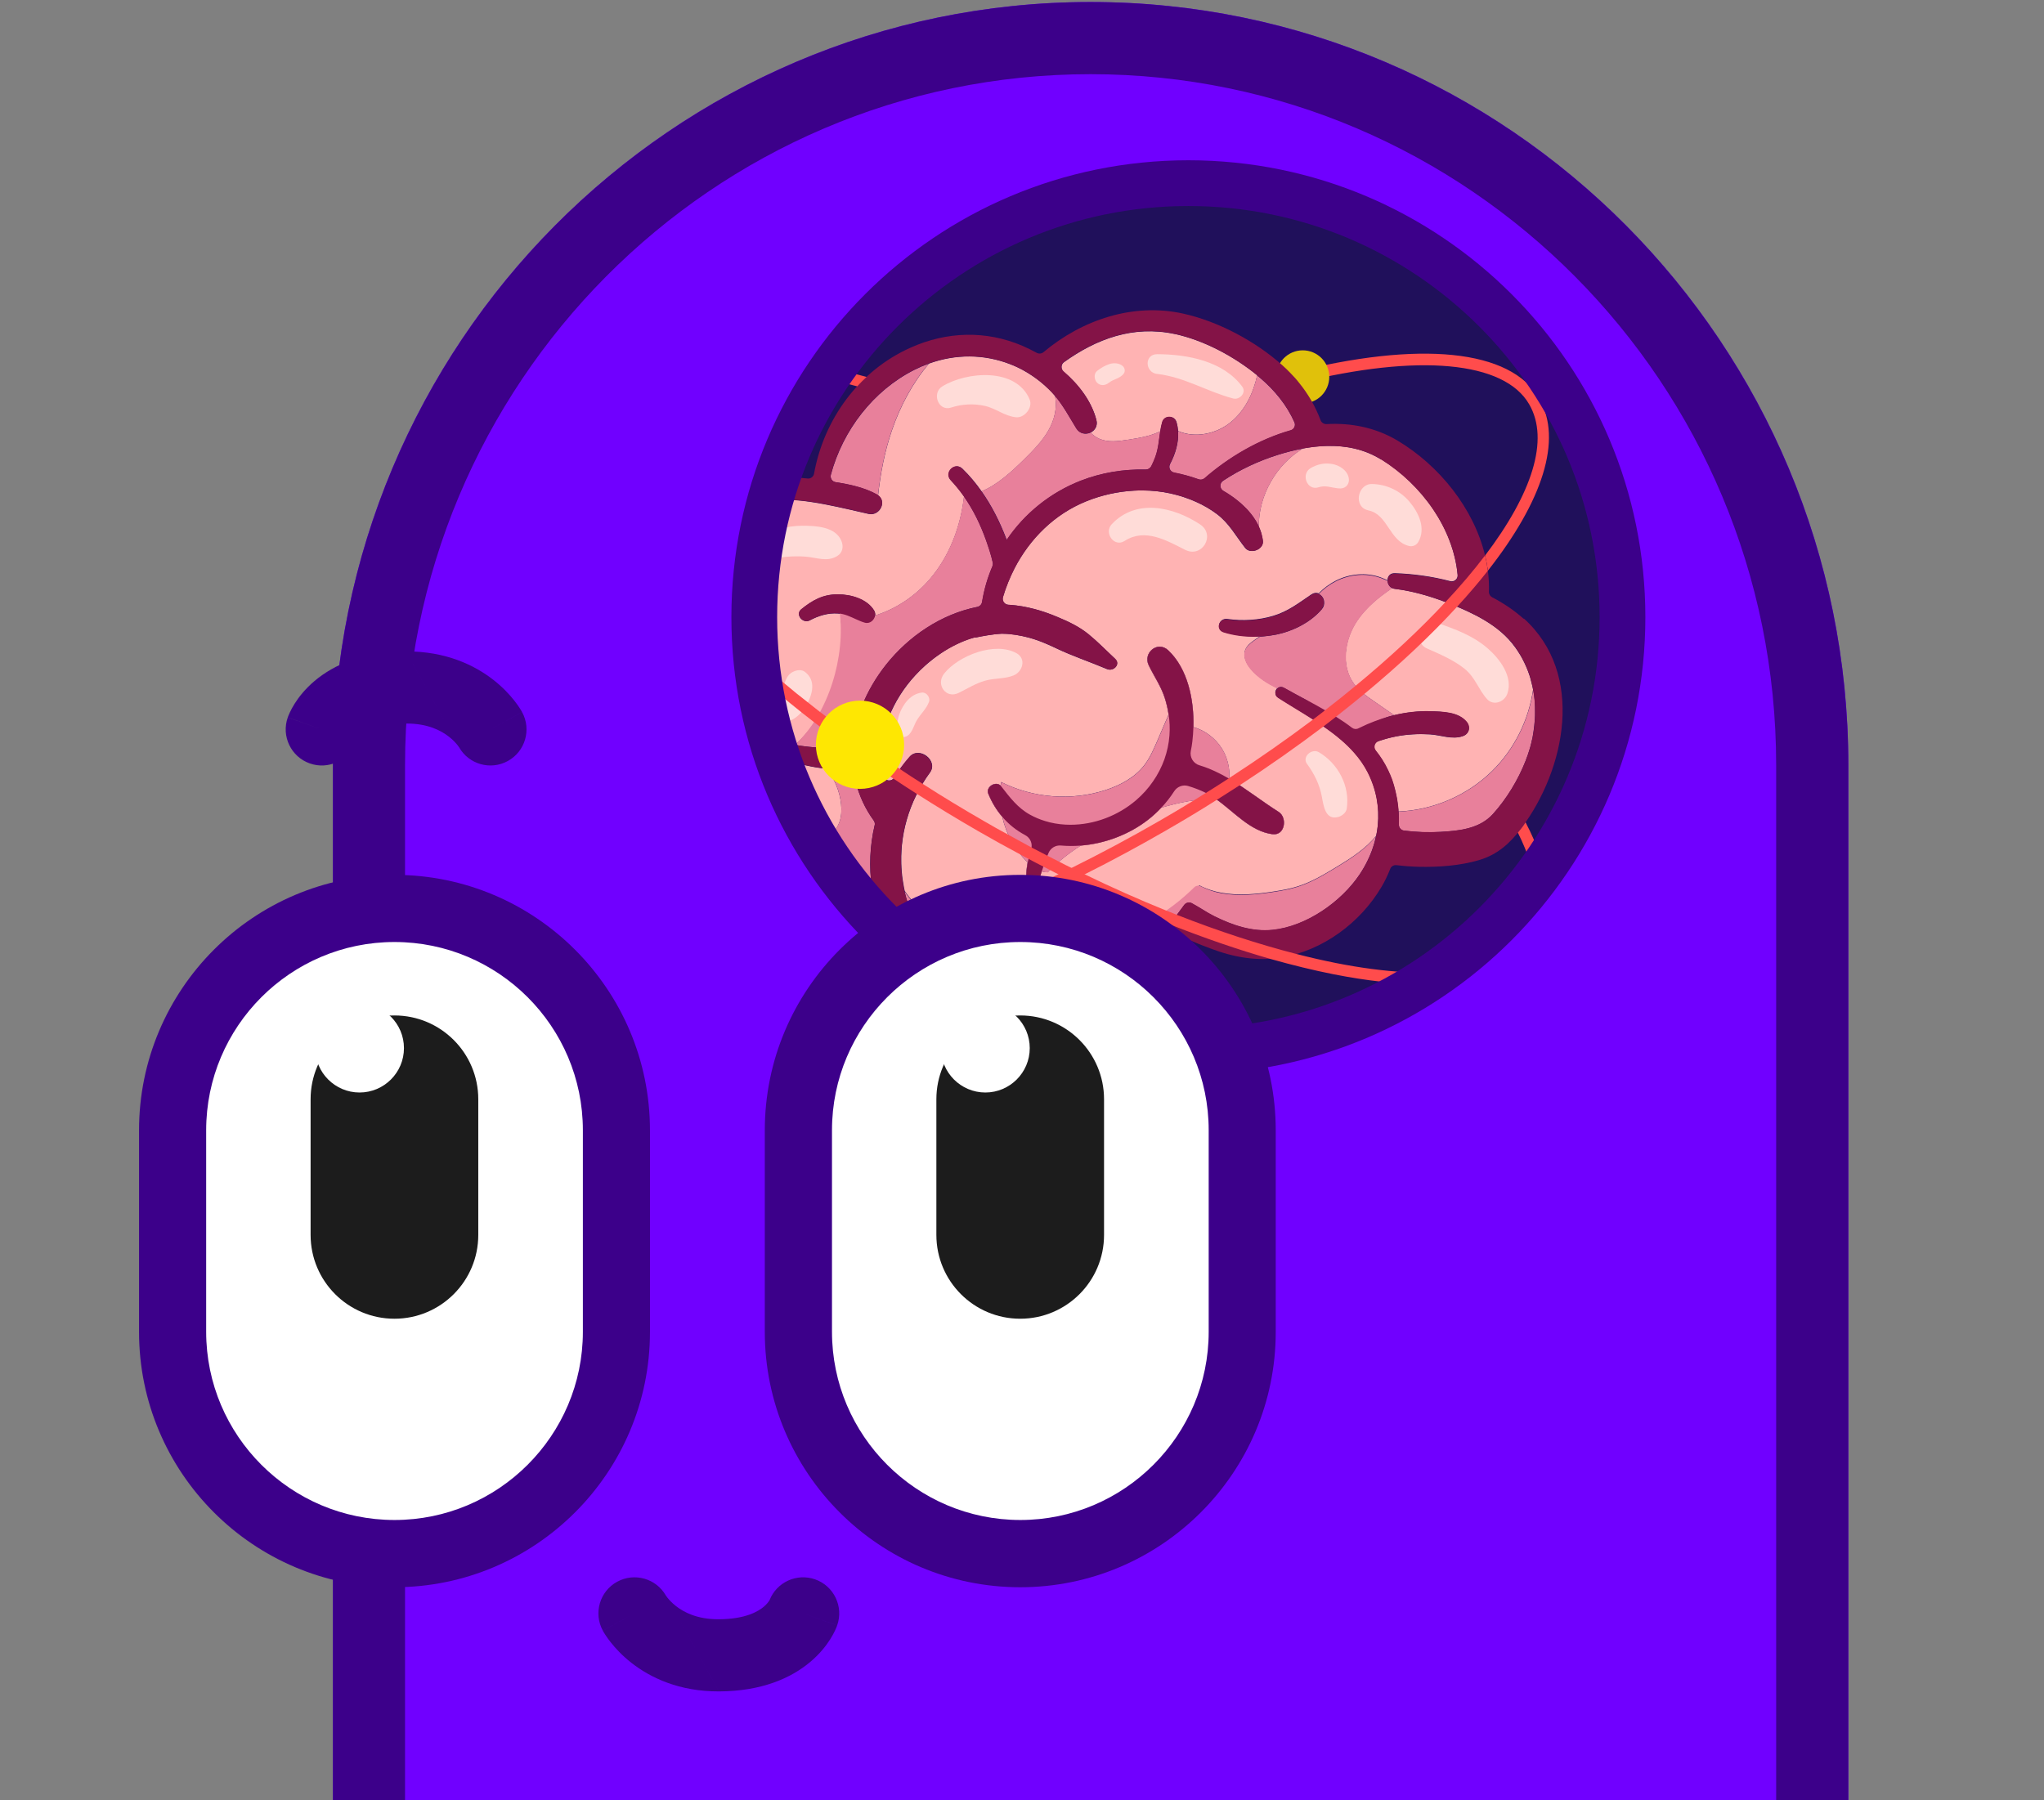 <svg width="344" height="303" viewBox="0 0 344 303" fill="none" xmlns="http://www.w3.org/2000/svg">
<rect x="0" y="0" width="344" height="303" fill="#808080" stroke="none"/>
<path d="M183.538 0.341C113.156 0.341 56.021 57.898 56.021 128.798V352.551H311.069L311.069 128.812C311.069 57.912 253.919 0.341 183.538 0.341Z" fill="#7000FF"/>
<mask id="mask0_2240_4667" style="mask-type:luminance" maskUnits="userSpaceOnUse" x="126" y="30" width="148" height="147">
<path d="M200.001 176.947C240.351 176.947 273.06 144.237 273.06 103.888C273.06 63.538 240.351 30.829 200.001 30.829C159.652 30.829 126.942 63.538 126.942 103.888C126.942 144.237 159.652 176.947 200.001 176.947Z" fill="white"/>
</mask>
<g mask="url(#mask0_2240_4667)">
<path d="M71.106 291.228V115.669C71.106 54.291 120.864 4.532 182.242 4.532C243.62 4.532 293.378 54.291 293.378 115.669V291.228" fill="#20105B"/>
<path d="M71.106 291.228V115.669C71.106 54.291 120.864 4.532 182.242 4.532C243.62 4.532 293.378 54.291 293.378 115.669V291.228" stroke="#3A179D" stroke-width="7.488" stroke-linecap="round" stroke-linejoin="round"/>
<path d="M250.408 96.062C250.295 95.201 250.133 94.365 249.933 93.516C257.796 83.145 260.829 74.034 257.359 68.056C253.178 60.805 238.739 59.482 218.633 64.45C218.196 63.875 217.697 63.339 217.173 62.802C239.001 57.261 254.264 58.808 259.044 67.083C263.05 74.047 259.556 84.418 250.408 96.062Z" fill="#FF4C4C"/>
<path d="M219.245 67.907C221.712 67.907 223.713 65.906 223.713 63.439C223.713 60.971 221.712 58.971 219.245 58.971C216.777 58.971 214.777 60.971 214.777 63.439C214.777 65.906 216.777 67.907 219.245 67.907Z" fill="#E0C10B"/>
<path d="M168.774 106.682H168.749C168.749 106.682 168.674 106.682 168.649 106.682H168.637C168.637 106.682 168.55 106.682 168.512 106.682L169.398 106.707C169.298 106.707 169.186 106.695 169.074 106.695C168.974 106.695 168.874 106.695 168.774 106.695V106.682Z" fill="#FFB3B3"/>
<path d="M177.535 66.621C177.223 66.247 176.874 65.872 176.512 65.523C176.05 65.073 175.563 64.649 175.064 64.237C174.216 63.563 173.305 62.939 172.356 62.415C171.632 62.003 170.871 61.642 170.097 61.342C165.592 59.57 160.799 59.595 156.344 61.205C153.561 64.487 151.489 68.393 150.091 72.487C148.893 76.019 148.182 79.675 147.783 83.382C148.893 84.168 148.519 85.666 147.545 86.277C147.171 86.514 146.709 86.627 146.198 86.514C144.038 86.04 141.555 85.416 138.984 84.93C138.173 84.767 137.349 84.63 136.525 84.505C131.571 83.769 126.541 83.869 123.047 86.802C121.262 89.273 120.913 92.567 121.462 95.575C122.011 98.608 123.371 101.416 124.744 104.162C125.031 104.748 125.468 105.385 125.992 105.659C126.204 105.622 126.404 105.672 126.554 105.784C127.003 106.108 127.153 106.895 126.554 107.319C125.193 108.268 124.17 109.528 123.284 110.901C122.722 111.75 122.223 112.648 121.749 113.547C121.549 113.921 121.349 114.296 121.15 114.67C119.852 117.091 118.679 119.612 118.254 122.345C117.418 127.624 119.115 133.028 122.036 137.409C123.284 139.293 124.744 140.916 126.366 142.326C126.366 142.326 126.366 142.326 126.379 142.326C129.437 144.211 133.655 144.023 137 142.463C138.834 141.615 140.606 140.279 141.28 138.37C141.617 137.421 141.655 136.386 141.555 135.387C141.33 133.203 140.457 131.094 139.084 129.397C136.787 129.209 134.441 128.585 132.394 127.974C131.945 127.837 131.658 127.562 131.521 127.25C131.109 126.326 131.833 124.991 133.131 125.278C133.355 125.328 133.568 125.378 133.792 125.415C139.496 120.186 142.566 112.111 141.517 104.411C142.404 104.449 143.277 104.411 144.151 104.299C143.14 103.85 142.191 103.35 141.006 103.275C139.371 103.151 137.711 103.662 136.276 104.436C135.14 105.048 133.78 103.463 134.841 102.577C136.725 101.054 138.472 100.056 141.006 100.056C143.19 100.056 145.923 100.817 147.109 102.776C147.271 103.051 147.321 103.338 147.283 103.612C150.803 102.514 154.01 100.355 156.431 97.559C159.788 93.678 161.673 88.674 162.247 83.569C162.222 83.532 162.197 83.494 162.16 83.444C161.511 82.533 160.812 81.672 160.038 80.849C158.827 79.563 160.712 77.666 161.985 78.902C163.196 80.075 164.256 81.36 165.205 82.708C167.863 81.61 170.209 79.451 172.306 77.391C173.841 75.869 175.401 74.321 176.462 72.437C177.46 70.69 177.985 68.581 177.548 66.621H177.535ZM197.741 56.237C190.702 54.715 184.474 57.086 179.07 60.968C178.546 61.342 178.509 62.128 179.008 62.553C181.604 64.787 183.713 67.57 184.524 70.715C184.786 71.701 184.262 72.474 183.538 72.824C183.95 73.248 184.424 73.61 184.999 73.86C186.471 74.509 188.181 74.284 189.778 74.034C191.65 73.747 193.597 73.435 195.282 72.599C195.357 72.087 195.457 71.576 195.607 71.076C195.944 69.878 197.678 69.891 198.015 71.076C198.153 71.563 198.24 72.05 198.277 72.549C201.123 73.81 204.755 73.048 207.201 71.014C209.547 69.067 210.932 66.184 211.581 63.176C207.688 59.994 202.621 57.286 197.728 56.225L197.741 56.237ZM143.602 129.559C143.677 130.407 143.764 130.695 143.964 131.481C143.814 130.832 143.689 130.195 143.602 129.559ZM143.514 128.822C143.365 128.997 143.152 129.122 142.89 129.184C143.152 129.122 143.439 129.696 143.602 129.521C143.577 129.297 143.539 129.06 143.527 128.822H143.514Z" fill="#FFB3B3"/>
<path d="M217.235 72.45C211.918 73.96 206.839 76.942 202.745 80.512C202.471 80.749 202.084 80.824 201.735 80.699C201.073 80.462 200.412 80.25 199.775 80.075C199.064 79.875 198.34 79.713 197.616 79.576C196.955 79.451 196.605 78.727 196.917 78.128C197.853 76.356 198.402 74.421 198.265 72.562C201.111 73.822 204.742 73.061 207.188 71.027C209.535 69.08 210.92 66.197 211.569 63.189C211.731 63.327 211.906 63.464 212.056 63.601C214.514 65.685 216.586 68.219 217.859 71.102C218.096 71.651 217.797 72.287 217.223 72.462L217.235 72.45Z" fill="#E8809B"/>
<path d="M195.282 72.599C195.045 74.059 194.97 75.544 194.433 76.98C194.246 77.491 194.021 78.003 193.772 78.49C193.597 78.839 193.235 79.051 192.836 79.051C189.116 78.951 185.36 79.576 181.903 80.923C176.724 82.945 172.418 86.49 169.435 90.895C169.423 90.845 169.41 90.808 169.385 90.758C168.299 87.9 166.939 85.167 165.192 82.695C167.85 81.597 170.196 79.438 172.293 77.379C173.828 75.856 175.388 74.309 176.449 72.424C177.447 70.677 177.972 68.568 177.535 66.609C178.97 68.306 179.956 70.178 181.154 72.125C181.728 73.048 182.764 73.186 183.55 72.811C183.962 73.236 184.436 73.597 185.01 73.847C186.483 74.496 188.193 74.271 189.79 74.022C191.662 73.735 193.609 73.423 195.294 72.587L195.282 72.599Z" fill="#E8809B"/>
<path d="M156.331 61.193C153.548 64.475 151.476 68.381 150.079 72.475C148.881 76.007 148.169 79.663 147.77 83.37C147.707 83.32 147.633 83.27 147.558 83.233C145.486 82.084 143.04 81.548 140.644 81.173C140.057 81.086 139.683 80.499 139.832 79.925C141.842 72.437 146.959 65.748 153.898 62.253C154.696 61.854 155.508 61.505 156.331 61.205V61.193Z" fill="#E8809B"/>
<path d="M167.039 95.313C166.215 97.235 165.629 99.244 165.292 101.329C165.229 101.753 164.905 102.077 164.481 102.165C158.415 103.375 152.961 107.069 149.13 111.887C145.785 116.105 143.539 121.322 143.439 126.676C143.289 126.551 143.102 126.464 142.89 126.414C139.895 125.84 136.812 125.965 133.779 125.378C139.483 120.149 142.341 110.489 141.292 102.801C142.178 102.839 143.576 103.176 144.45 103.063C144.887 103.263 145.548 103.001 146.022 103.151C146.884 103.413 147.158 104.386 147.258 103.6C150.777 102.502 153.985 100.343 156.406 97.547C159.763 93.666 161.648 88.661 162.222 83.557C163.819 85.816 165.03 88.337 165.966 90.957C166.403 92.181 166.814 93.429 167.089 94.714C167.139 94.914 167.101 95.126 167.027 95.313H167.039Z" fill="#E8809B"/>
<path d="M147.196 138.919C146.397 142.339 146.235 145.908 146.734 149.39C146.834 150.064 146.235 150.638 145.561 150.526C138.585 149.228 131.658 146.919 126.379 142.301C129.437 144.186 133.655 143.998 137 142.438C138.834 141.59 140.606 140.254 141.28 138.345C141.617 137.396 141.655 136.36 141.555 135.362C141.33 133.178 140.457 131.069 139.084 129.372C140.394 129.484 141.692 129.446 142.915 129.172C143.177 129.109 143.464 129.684 143.627 129.509C143.627 129.521 143.627 129.534 143.627 129.559C143.701 130.407 143.789 130.694 143.989 131.481C144.001 131.531 144.013 131.593 144.026 131.643C144.6 133.939 145.623 136.173 147.034 138.095C147.208 138.332 147.283 138.632 147.208 138.931L147.196 138.919Z" fill="#E8809B"/>
<path d="M220.729 118.165C220.43 118.04 220.118 117.927 219.806 117.803C222.451 119.225 225.135 120.71 227.506 122.52C227.818 122.757 228.23 122.795 228.592 122.607C228.667 122.57 228.741 122.533 228.829 122.495C226.308 120.748 223.587 119.288 220.742 118.152L220.729 118.165ZM232.461 77.367C229.64 75.607 226.507 74.983 223.338 75.058C223.113 75.058 222.901 75.07 222.676 75.083C222.489 75.083 222.314 75.108 222.127 75.12C222.027 75.12 221.915 75.133 221.815 75.145C221.64 75.158 221.453 75.17 221.278 75.195C221.104 75.208 220.929 75.233 220.767 75.257C220.43 75.307 220.105 75.345 219.781 75.407C219.606 75.432 219.419 75.47 219.232 75.507C214.751 78.24 211.806 83.407 211.843 88.661C211.856 88.699 211.881 88.736 211.893 88.786C211.906 88.811 211.918 88.849 211.943 88.886C211.993 88.986 212.03 89.086 212.068 89.185C212.093 89.26 212.13 89.335 212.155 89.423C212.218 89.597 212.28 89.784 212.317 89.972C212.342 90.059 212.367 90.146 212.38 90.234C212.405 90.309 212.417 90.383 212.43 90.458C212.455 90.533 212.467 90.621 212.48 90.696C212.505 90.808 212.517 90.92 212.53 91.032C212.729 92.48 210.47 93.366 209.572 92.256C207.962 90.221 206.889 88.1 204.754 86.502C203.681 85.704 202.521 85.029 201.31 84.493C200.698 84.218 200.074 83.969 199.438 83.757C199.014 83.607 198.577 83.469 198.152 83.357C196.642 82.933 195.082 82.683 193.51 82.596C192.624 82.546 191.725 82.534 190.827 82.596C188.081 82.746 185.36 83.357 182.839 84.368C177.448 86.54 173.329 90.671 170.746 95.65C169.947 97.198 169.286 98.833 168.786 100.517C168.599 101.142 169.049 101.766 169.685 101.803C169.772 101.803 169.86 101.815 169.96 101.815C172.718 102.015 175.438 102.789 177.997 103.875C179.869 104.661 181.641 105.497 183.214 106.783C184.786 108.068 186.171 109.516 187.657 110.901C188.655 111.837 187.369 113.085 186.321 112.636C183.413 111.4 180.468 110.439 177.622 109.066C176.973 108.754 176.324 108.467 175.651 108.193C175.488 108.13 175.314 108.056 175.151 107.993C175.002 107.931 174.839 107.881 174.69 107.818C174.203 107.644 173.729 107.494 173.229 107.357C173.105 107.332 172.992 107.294 172.88 107.269C172.78 107.244 172.68 107.219 172.58 107.194C172.406 107.144 172.231 107.107 172.056 107.07C171.357 106.92 170.646 106.808 169.935 106.733C169.76 106.72 169.585 106.708 169.41 106.695L168.524 106.67C167.152 106.733 165.23 107.095 164.219 107.307C164.119 107.307 164.007 107.307 163.894 107.344C163.782 107.382 163.67 107.407 163.557 107.444C163.557 107.444 163.545 107.444 163.532 107.444H163.507C163.295 107.519 163.083 107.581 162.871 107.656C162.871 107.656 162.871 107.656 162.858 107.656C162.634 107.731 162.422 107.818 162.197 107.906C161.997 107.981 161.798 108.068 161.598 108.155C161.548 108.18 161.498 108.205 161.448 108.23C161.273 108.305 161.099 108.393 160.924 108.48C160.911 108.48 160.886 108.492 160.874 108.505C160.674 108.605 160.487 108.705 160.287 108.804C160.275 108.804 160.262 108.817 160.238 108.829C160.038 108.929 159.851 109.041 159.651 109.154C159.638 109.166 159.613 109.179 159.601 109.179C159.426 109.279 159.239 109.391 159.064 109.503C159.014 109.528 158.977 109.566 158.927 109.591C158.752 109.703 158.59 109.815 158.415 109.928C158.216 110.065 158.016 110.202 157.829 110.339C157.629 110.477 157.442 110.626 157.242 110.764C157.055 110.914 156.868 111.051 156.681 111.213C156.518 111.35 156.356 111.475 156.194 111.612C156.044 111.75 155.882 111.874 155.732 112.012C155.146 112.536 154.584 113.085 154.06 113.659C150.266 117.765 147.782 123.394 148.419 129.06C148.481 129.571 148.568 130.096 148.681 130.595C148.88 131.481 150.041 131.656 150.515 130.882C151.264 129.659 152.125 128.486 153.086 127.387C154.709 125.528 157.966 128.036 156.518 130.033C154.709 132.504 153.411 135.2 152.612 137.983C152.2 139.406 151.938 140.841 151.788 142.289C151.776 142.439 151.763 142.588 151.751 142.738C151.738 142.888 151.726 143.038 151.726 143.187C151.726 143.287 151.714 143.387 151.714 143.487C151.701 143.687 151.701 143.874 151.689 144.073C151.689 144.523 151.689 144.96 151.689 145.409C151.689 145.609 151.701 145.821 151.714 146.02V146.045C151.726 146.27 151.738 146.507 151.763 146.732C151.776 146.931 151.801 147.131 151.826 147.331C151.826 147.356 151.826 147.393 151.826 147.418C151.851 147.63 151.876 147.83 151.913 148.042C151.938 148.254 151.976 148.454 152.013 148.654C152.05 148.841 152.088 149.028 152.113 149.228C152.113 149.253 152.113 149.29 152.125 149.315C152.175 149.54 152.213 149.752 152.263 149.964C154.322 152.972 157.13 155.468 160.375 157.14C162.347 158.164 164.481 158.887 166.64 159.399C178.671 162.282 192.087 158.463 200.798 149.677C201.06 149.415 201.547 149.452 201.784 149.153C201.822 149.103 201.834 149.066 201.822 149.016C202.982 149.627 204.268 150.051 205.553 150.276C208.461 150.813 211.469 150.513 214.402 150.064C215.774 149.852 217.135 149.615 218.445 149.19C220.767 148.454 222.876 147.181 224.96 145.921C227.369 144.46 229.915 142.825 231.612 140.666C231.737 140.08 231.824 139.493 231.886 138.894C232.186 135.899 231.649 132.841 230.177 129.946C229.578 128.748 228.804 127.662 227.905 126.651C227.219 125.865 226.458 125.128 225.634 124.442C222.426 121.684 218.445 119.562 215.101 117.416C214.439 116.991 214.551 116.205 214.988 115.806C213.291 115.007 211.731 114.021 210.52 112.598C209.759 111.712 209.16 110.489 209.572 109.391C209.821 108.729 210.408 108.243 210.982 107.831C211.344 107.569 211.718 107.319 212.093 107.082C211.918 107.082 211.731 107.095 211.556 107.107C209.609 107.169 207.687 106.92 205.965 106.383C204.53 105.921 205.154 103.987 206.564 104.187C209.098 104.549 211.831 104.399 214.277 103.663C216.785 102.914 218.583 101.491 220.704 100.056C221.091 99.794 221.465 99.744 221.79 99.831C221.84 99.844 221.877 99.856 221.927 99.881C222.788 98.995 223.787 98.259 224.885 97.709C227.169 96.574 229.902 96.312 232.311 97.173C232.723 97.323 233.122 97.497 233.521 97.672C233.509 97.048 233.908 96.449 234.757 96.486C237.777 96.586 240.972 97.01 244.067 97.822C244.729 97.996 245.378 97.46 245.315 96.773C244.591 88.936 239.287 81.573 232.473 77.317L232.461 77.367ZM205.628 125.99C206.577 127.5 207.013 129.322 206.876 131.094C209.734 132.779 212.355 134.876 215.175 136.66C216.698 137.621 216.274 140.704 214.152 140.417C210.445 139.93 207.775 136.723 204.717 134.551C201.622 134.389 198.464 135.063 195.419 135.961C194.745 136.685 194.009 137.359 193.223 137.971C190.04 140.454 185.972 142.002 181.891 142.326C179.869 143.624 177.984 145.097 176.325 146.832C175.975 146.832 175.638 146.782 175.301 146.669C174.939 147.78 174.627 148.903 174.328 150.051C174.153 150.75 172.93 150.85 172.818 150.051C172.593 148.392 172.643 146.757 172.942 145.159C172.917 145.134 172.892 145.109 172.88 145.097C170.771 143.038 169.323 140.354 168.674 137.484C167.726 136.386 166.927 135.088 166.315 133.59C165.854 132.454 167.576 131.406 168.4 132.242C168.425 132.043 168.449 131.83 168.487 131.631C173.878 134.364 180.381 134.851 186.121 132.966C188.568 132.167 190.951 130.882 192.536 128.86C193.522 127.6 194.159 126.114 194.795 124.642C195.419 123.182 196.043 121.734 196.667 120.286C196.53 119.325 196.305 118.377 196.006 117.441C195.369 115.481 194.209 113.834 193.323 111.999C192.299 109.89 194.82 107.793 196.605 109.466C199.887 112.561 200.973 117.803 200.836 122.383C202.795 122.944 204.542 124.255 205.628 125.99ZM258.008 116.08C257.983 115.906 257.945 115.743 257.908 115.569C257.895 115.494 257.883 115.431 257.858 115.369C257.783 115.044 257.708 114.732 257.621 114.42C257.608 114.358 257.596 114.283 257.571 114.221C257.558 114.158 257.546 114.108 257.521 114.059C257.496 113.959 257.458 113.859 257.433 113.771C257.396 113.634 257.346 113.497 257.296 113.372C257.234 113.172 257.159 112.985 257.084 112.798C256.997 112.573 256.909 112.361 256.809 112.137C256.722 111.937 256.635 111.737 256.535 111.538C256.51 111.5 256.497 111.463 256.472 111.413C256.385 111.226 256.285 111.038 256.185 110.851L256.173 110.826C256.073 110.639 255.961 110.452 255.848 110.252C255.836 110.227 255.824 110.202 255.799 110.177C255.686 109.977 255.561 109.79 255.437 109.603C255.299 109.403 255.162 109.191 255.025 109.004C253.639 107.057 251.842 105.597 249.833 104.399C248.934 103.862 247.998 103.375 247.025 102.926C246.376 102.627 245.715 102.327 245.041 102.053C241.746 100.667 238.176 99.531 234.707 99.12C234.545 99.107 234.395 99.057 234.27 98.995C232.024 100.517 229.927 102.227 228.417 104.449C226.283 107.594 225.609 112.062 227.868 115.119C228.766 116.342 230.039 117.229 231.3 118.09C232.411 118.863 233.509 119.625 234.632 120.398C236.592 119.924 238.626 119.687 240.635 119.737C242.694 119.799 245.403 119.812 246.813 121.522C247.524 122.383 247.262 123.543 246.176 123.918C244.379 124.554 242.47 123.731 240.635 123.618C238.738 123.506 236.791 123.606 234.919 123.968C233.908 124.168 232.91 124.43 231.936 124.767C231.287 124.991 231.063 125.79 231.487 126.327C232.286 127.313 232.985 128.386 233.546 129.584C233.634 129.759 233.709 129.946 233.796 130.121C233.858 130.27 233.933 130.433 233.996 130.582C234.07 130.757 234.133 130.919 234.195 131.094C234.245 131.244 234.295 131.381 234.345 131.531C234.382 131.631 234.407 131.731 234.445 131.83C234.457 131.868 234.47 131.905 234.482 131.943C234.52 132.055 234.557 132.18 234.582 132.292C234.62 132.417 234.657 132.554 234.695 132.679C234.744 132.854 234.794 133.028 234.832 133.216C234.894 133.453 234.944 133.69 234.994 133.94C234.994 133.952 234.994 133.977 235.007 133.989C235.081 134.339 235.144 134.688 235.181 135.025C235.206 135.188 235.231 135.337 235.244 135.5C235.256 135.649 235.281 135.787 235.294 135.936C235.306 136.049 235.319 136.173 235.331 136.286C235.331 136.323 235.331 136.373 235.331 136.411C235.331 136.473 235.331 136.535 235.343 136.598C241.197 136.373 246.95 133.89 251.131 129.771C254.838 126.127 257.271 121.222 258.008 116.093C258.008 116.093 258.008 116.093 258.008 116.08ZM258.332 119.101C258.345 119.587 258.345 120.074 258.332 120.561C258.357 120.074 258.357 119.587 258.332 119.101Z" fill="#FFB3B3"/>
<path d="M214.165 140.429C210.458 139.943 207.787 136.735 204.729 134.564C201.634 134.401 198.477 135.075 195.432 135.974C194.758 136.698 194.021 137.372 193.235 137.983C190.053 140.467 185.984 142.014 181.903 142.339C179.881 143.637 177.997 145.109 176.337 146.844C175.988 146.844 175.651 146.794 175.314 146.682C174.952 147.793 174.64 148.916 174.34 150.064C174.165 150.763 172.942 150.863 172.83 150.064C172.605 148.404 172.655 146.769 172.955 145.172C172.93 145.147 172.905 145.122 172.892 145.109C170.783 143.05 169.336 140.367 168.687 137.496C167.738 136.398 166.939 135.1 166.328 133.603C165.866 132.467 167.588 131.419 168.412 132.255C168.437 132.055 168.462 131.843 168.499 131.643C173.891 134.376 180.393 134.863 186.134 132.979C188.58 132.18 190.964 130.894 192.549 128.873C193.535 127.612 194.171 126.127 194.808 124.654C195.432 123.194 196.056 121.746 196.68 120.299C196.542 119.338 196.318 118.389 196.018 117.453C195.382 115.494 194.221 113.846 193.335 112.012C192.312 109.903 194.833 107.806 196.617 109.478C199.9 112.573 200.985 117.815 200.848 122.395C202.808 122.957 204.555 124.267 205.641 126.002C206.589 127.512 207.026 129.334 206.889 131.107C209.747 132.791 212.367 134.888 215.188 136.673C216.71 137.634 216.286 140.716 214.165 140.429Z" fill="#E8809B"/>
<path d="M234.645 120.386C234.42 120.436 234.208 120.498 233.996 120.548C232.411 120.985 229.553 122.32 227.806 123.206C225.285 121.459 222.514 120.011 220.505 118.401C220.243 118.202 220.118 117.927 219.793 117.802C219.793 117.802 219.793 117.802 219.781 117.802C218.52 117.128 217.26 116.455 216.062 115.781C215.625 115.543 215.226 115.631 214.951 115.893C213.254 115.094 211.694 114.108 210.483 112.685C209.722 111.799 209.123 110.576 209.535 109.478C209.784 108.817 210.371 108.33 210.945 107.918C211.307 107.656 211.681 107.406 212.056 107.169C212.18 107.169 212.305 107.157 212.43 107.144C212.555 107.144 212.68 107.119 212.804 107.107C212.992 107.094 213.179 107.069 213.366 107.044C213.603 107.019 213.828 106.982 214.065 106.945C214.202 106.92 214.352 106.895 214.489 106.87C214.489 106.87 214.489 106.87 214.502 106.87C214.527 106.87 214.564 106.87 214.589 106.857C214.651 106.845 214.714 106.832 214.789 106.82C214.789 106.82 214.789 106.82 214.801 106.82C214.889 106.807 214.976 106.782 215.076 106.757C215.313 106.707 215.562 106.645 215.787 106.583C215.962 106.533 216.149 106.483 216.324 106.42C216.536 106.358 216.736 106.283 216.948 106.208C217.123 106.146 217.297 106.083 217.472 106.009C217.622 105.946 217.759 105.884 217.909 105.821C217.971 105.796 218.046 105.759 218.108 105.734C218.308 105.647 218.508 105.559 218.695 105.447C218.845 105.372 218.995 105.297 219.144 105.21C219.606 104.948 220.055 104.673 220.48 104.361C220.642 104.249 220.804 104.124 220.954 103.999C221.516 103.55 222.04 103.051 222.501 102.502C222.789 102.165 222.888 101.74 222.851 101.341C222.851 101.291 222.851 101.266 222.838 101.216V101.204C222.838 101.179 222.838 101.141 222.826 101.116C222.826 101.091 222.826 101.066 222.813 101.041C222.813 101.016 222.801 100.979 222.789 100.954C222.789 100.942 222.789 100.929 222.776 100.917C222.776 100.892 222.764 100.867 222.751 100.842C222.751 100.817 222.739 100.792 222.726 100.779C222.714 100.742 222.701 100.704 222.676 100.68C222.664 100.642 222.639 100.605 222.614 100.58C222.601 100.555 222.576 100.517 222.551 100.48C222.501 100.417 222.452 100.355 222.402 100.305C222.389 100.28 222.352 100.255 222.327 100.23C222.302 100.205 222.277 100.18 222.252 100.168C222.227 100.143 222.189 100.118 222.165 100.105C222.09 100.055 222.015 100.018 221.94 99.981C222.801 99.094 223.799 98.358 224.898 97.809C227.182 96.673 229.915 96.411 232.323 97.272C232.735 97.422 233.135 97.597 233.534 97.772C233.534 98.271 233.809 98.782 234.32 99.02C232.074 100.542 229.977 102.252 228.467 104.473C226.333 107.619 225.659 112.086 227.918 115.144C228.816 116.367 230.089 117.253 231.35 118.114C232.461 118.888 233.559 119.649 234.682 120.423L234.645 120.386Z" fill="#E8809B"/>
<path d="M258.332 120.573C258.332 120.835 258.307 121.097 258.282 121.372C258.269 121.634 258.232 121.896 258.207 122.171C258.182 122.433 258.145 122.695 258.107 122.957C258.107 122.982 258.107 123.019 258.095 123.044C258.082 123.169 258.057 123.281 258.045 123.394C258.045 123.419 258.045 123.456 258.032 123.481C258.007 123.656 257.97 123.831 257.945 124.005C257.945 124.043 257.932 124.068 257.932 124.105C257.907 124.205 257.882 124.317 257.858 124.417C257.77 124.854 257.658 125.291 257.546 125.715C257.483 125.94 257.421 126.164 257.346 126.377C257.271 126.601 257.209 126.838 257.121 127.063C257.009 127.4 256.884 127.724 256.759 128.061C255.499 131.281 253.564 134.489 251.231 137.06C248.997 139.506 245.627 139.868 242.457 140.042C240.398 140.155 238.326 140.092 236.279 139.83C235.78 139.768 235.406 139.319 235.418 138.819C235.443 138.083 235.418 137.359 235.368 136.623C241.221 136.373 246.975 133.902 251.156 129.784C254.862 126.139 257.296 121.235 258.032 116.105C258.07 116.28 258.095 116.455 258.12 116.617C258.145 116.742 258.157 116.867 258.182 116.991C258.207 117.204 258.244 117.428 258.257 117.653C258.282 117.878 258.307 118.102 258.319 118.327C258.332 118.551 258.344 118.764 258.344 118.988C258.344 119.026 258.344 119.063 258.344 119.101C258.357 119.587 258.357 120.074 258.344 120.561L258.332 120.573Z" fill="#E8809B"/>
<path d="M201.497 149.09C201.697 149.066 201.884 149.09 202.071 149.178C203.157 149.714 204.318 150.139 205.516 150.351C208.424 150.888 211.431 150.588 214.364 150.139C215.737 149.927 217.098 149.69 218.408 149.265C220.729 148.529 222.838 147.256 224.923 145.995C227.331 144.535 229.877 142.9 231.575 140.741C231.537 140.916 231.5 141.091 231.462 141.265C231.4 141.503 231.337 141.752 231.275 141.989C231.213 142.226 231.138 142.463 231.05 142.701C230.901 143.175 230.713 143.637 230.514 144.098C230.414 144.336 230.302 144.573 230.189 144.81C229.802 145.621 229.341 146.42 228.829 147.193C225.721 151.836 219.818 155.967 214.177 156.541C210.745 156.891 207.463 155.767 204.43 154.282C203.719 153.933 202.995 153.496 202.271 153.047C201.709 152.71 201.16 152.373 200.586 152.061C200.149 151.824 199.6 151.948 199.301 152.348C198.365 153.608 197.429 154.869 196.493 156.129C195.369 157.639 194.246 159.137 193.073 160.61C191.875 162.107 190.677 163.617 188.93 164.479C187.357 165.252 185.572 165.639 183.888 166.089C176.574 168.035 169.386 168.21 162.696 164.254C158.415 161.72 155.37 158.139 153.573 154.058C153.261 153.359 152.999 152.66 152.762 151.948C152.55 151.312 152.375 150.675 152.238 150.039C154.297 153.047 157.105 155.543 160.35 157.215C162.322 158.238 164.456 158.962 166.615 159.474C178.546 162.332 192.249 158.001 200.973 149.378C201.123 149.228 201.31 149.128 201.522 149.103L201.497 149.09Z" fill="#E8809B"/>
<path d="M219.244 75.519C214.764 78.253 211.819 83.419 211.856 88.674C211.794 88.511 211.719 88.362 211.632 88.212C211.632 88.199 211.619 88.187 211.607 88.162C211.532 88.025 211.457 87.887 211.382 87.75C211.32 87.638 211.245 87.525 211.17 87.413C211.132 87.351 211.095 87.301 211.057 87.251C210.995 87.151 210.92 87.039 210.845 86.939C210.658 86.677 210.446 86.415 210.234 86.165C210.096 86.003 209.959 85.841 209.809 85.691C209.647 85.516 209.472 85.341 209.285 85.167C208.973 84.867 208.649 84.58 208.324 84.318C208.112 84.143 207.9 83.981 207.688 83.819C207.488 83.682 207.301 83.532 207.101 83.407C206.702 83.132 206.29 82.883 205.878 82.633C205.242 82.259 205.217 81.348 205.828 80.936C208.674 79.051 211.794 77.591 215.101 76.555C216.411 76.144 217.759 75.794 219.12 75.544C219.157 75.544 219.195 75.532 219.244 75.519Z" fill="#E8809B"/>
<path d="M147.27 103.6C147.171 104.386 146.384 105.073 145.523 104.811C145.036 104.673 144.587 104.474 144.15 104.274C143.139 103.825 142.191 103.325 141.005 103.251C139.37 103.126 137.711 103.637 136.275 104.411C135.14 105.023 133.779 103.438 134.84 102.552C136.725 101.029 138.472 100.031 141.005 100.031C143.189 100.031 145.923 100.792 147.108 102.751C147.27 103.026 147.32 103.313 147.283 103.588L147.27 103.6Z" fill="#841347"/>
<path d="M214.165 140.429C210.458 139.943 207.787 136.735 204.729 134.564C204.13 134.139 203.506 133.752 202.857 133.428C201.934 132.979 200.96 132.604 199.95 132.305C199.063 132.043 198.115 132.417 197.616 133.191C196.979 134.177 196.255 135.113 195.432 135.974C194.758 136.698 194.021 137.372 193.235 137.983C190.053 140.467 185.984 142.014 181.903 142.339C180.767 142.426 179.644 142.426 178.533 142.326C177.66 142.251 176.836 142.738 176.487 143.537C176.037 144.56 175.663 145.621 175.326 146.682C174.964 147.793 174.652 148.916 174.353 150.064C174.178 150.763 172.955 150.863 172.843 150.064C172.618 148.404 172.668 146.769 172.967 145.172C173.105 144.435 173.292 143.699 173.529 142.988C173.841 142.039 173.404 141.028 172.518 140.567C171.083 139.805 169.785 138.794 168.687 137.496C167.738 136.398 166.939 135.1 166.328 133.603C165.866 132.467 167.588 131.419 168.412 132.255C168.437 132.28 168.462 132.317 168.487 132.342C169.922 134.189 171.27 135.999 173.367 137.147C174.165 137.584 174.989 137.933 175.85 138.195C176.961 138.545 178.109 138.744 179.282 138.807C179.557 138.819 179.844 138.832 180.118 138.832C184.15 138.844 188.168 137.309 191.213 134.688C192.299 133.752 193.26 132.692 194.059 131.518C194.858 130.37 195.494 129.122 195.968 127.812C196.418 126.526 196.717 125.178 196.817 123.793C196.904 122.62 196.854 121.447 196.68 120.286C196.542 119.325 196.318 118.377 196.018 117.441C195.382 115.481 194.221 113.834 193.335 111.999C192.312 109.89 194.833 107.794 196.617 109.466C199.9 112.561 200.985 117.803 200.848 122.383C200.823 123.207 200.761 124.018 200.673 124.792C200.611 125.328 200.524 125.865 200.411 126.402C200.199 127.462 200.823 128.511 201.859 128.823H201.872C203.669 129.372 205.316 130.171 206.889 131.094C209.747 132.779 212.367 134.876 215.188 136.66C216.71 137.621 216.286 140.704 214.165 140.417V140.429Z" fill="#841347"/>
<path d="M222.501 102.489C222.04 103.038 221.515 103.525 220.954 103.987C220.804 104.112 220.642 104.224 220.48 104.349C220.055 104.661 219.606 104.935 219.144 105.198C218.994 105.272 218.845 105.36 218.695 105.435C218.495 105.534 218.308 105.634 218.108 105.722C218.046 105.747 217.971 105.784 217.909 105.809C217.759 105.871 217.622 105.934 217.472 105.996C217.297 106.071 217.122 106.134 216.948 106.196C216.748 106.271 216.536 106.333 216.324 106.408C216.149 106.47 215.962 106.52 215.787 106.57C215.55 106.633 215.313 106.695 215.076 106.745C214.988 106.77 214.901 106.795 214.801 106.807C214.801 106.807 214.801 106.807 214.789 106.807C214.726 106.82 214.651 106.832 214.589 106.845C214.564 106.845 214.527 106.857 214.502 106.857C214.502 106.857 214.502 106.857 214.489 106.857C214.352 106.882 214.202 106.92 214.065 106.932C213.84 106.982 213.603 107.007 213.366 107.032C213.179 107.057 212.991 107.082 212.804 107.094C212.679 107.107 212.555 107.119 212.43 107.132C212.305 107.144 212.18 107.157 212.055 107.157C211.881 107.157 211.694 107.169 211.519 107.182C209.572 107.244 207.65 106.995 205.928 106.458C204.492 105.996 205.116 104.062 206.527 104.261C209.06 104.623 211.793 104.474 214.239 103.737C216.748 102.988 218.545 101.566 220.667 100.131C221.054 99.868 221.428 99.819 221.753 99.906C221.802 99.918 221.84 99.931 221.89 99.956C221.965 99.981 222.052 100.031 222.115 100.081C222.152 100.093 222.177 100.131 222.202 100.143C222.227 100.168 222.252 100.18 222.277 100.205C222.302 100.23 222.327 100.255 222.352 100.28C222.414 100.343 222.464 100.405 222.501 100.455C222.526 100.48 222.539 100.517 222.564 100.555C222.589 100.592 222.601 100.63 222.626 100.655C222.639 100.692 222.664 100.73 222.676 100.755C222.689 100.78 222.701 100.804 222.701 100.817C222.701 100.842 222.714 100.867 222.726 100.892C222.726 100.904 222.739 100.917 222.739 100.929C222.751 100.954 222.763 100.992 222.763 101.017C222.763 101.042 222.776 101.067 222.776 101.092C222.776 101.116 222.788 101.154 222.788 101.179V101.191C222.788 101.229 222.801 101.266 222.801 101.316C222.838 101.716 222.738 102.127 222.451 102.477L222.501 102.489Z" fill="#841347"/>
<path d="M169.411 106.695L168.525 106.67C168.612 106.67 168.687 106.67 168.762 106.67H168.787C169.024 106.67 169.236 106.67 169.423 106.695H169.411Z" fill="#B0136E"/>
<path d="M256.423 104.162C254.851 102.751 253.054 101.541 251.132 100.542C250.782 100.355 250.57 100.006 250.582 99.606C250.62 98.421 250.558 97.248 250.408 96.062C250.295 95.201 250.133 94.365 249.934 93.516C248.036 85.579 242.221 78.352 235.194 74.159C231.475 71.95 227.394 71.164 223.263 71.388C222.826 71.413 222.415 71.151 222.252 70.74C221.404 68.468 220.181 66.334 218.633 64.437C218.196 63.863 217.697 63.326 217.173 62.79C216.736 62.328 216.262 61.879 215.788 61.454C211.257 57.423 205.03 54.091 199.089 52.781C190.665 50.933 182.091 53.841 175.614 59.283C175.289 59.545 174.84 59.595 174.466 59.383C173.654 58.946 172.856 58.546 172.069 58.209C165.929 55.589 159.352 55.788 153.274 58.509C144.526 62.403 138.647 70.615 137 79.738C136.913 80.249 136.426 80.611 135.914 80.549C133.718 80.312 131.484 80.175 129.3 80.312C124.12 80.636 119.752 83.195 117.294 87.812C113.05 95.762 115.634 103.949 120.077 110.988C120.289 111.325 120.289 111.725 120.089 112.049C120.052 112.099 120.027 112.161 119.989 112.199C118.292 114.957 116.595 117.753 115.821 120.935C115.696 121.497 115.571 122.071 115.497 122.632V122.682C115.497 122.682 115.484 122.732 115.484 122.757C115.334 123.78 115.247 124.816 115.259 125.852V125.915C115.297 130.07 116.545 134.214 118.554 137.833C124.42 148.366 136.176 153.458 147.708 155.193C148.07 155.243 148.357 155.48 148.482 155.805C148.856 156.716 149.293 157.614 149.767 158.475C150.079 159.062 150.429 159.636 150.803 160.185C151.177 160.759 151.577 161.333 152.014 161.87C155.833 166.762 161.386 170.469 167.427 171.967C174.366 173.676 181.929 172.391 188.531 169.882C192.25 168.472 194.621 166.201 196.793 162.918C197.704 161.571 198.54 160.21 199.326 158.825C199.588 158.388 200.137 158.201 200.599 158.413C201.76 158.925 202.883 159.337 203.832 159.699C207.613 161.134 211.582 161.845 215.613 161.184C222.614 160.023 228.942 155.343 232.511 149.278C233.085 148.317 233.559 147.306 233.971 146.257C234.121 145.833 234.57 145.583 235.02 145.633C236.28 145.783 237.553 145.883 238.801 145.908C242.133 145.983 245.74 145.721 248.948 144.772C252.018 143.861 254.152 141.939 256.024 139.431C263.475 129.509 266.794 113.447 256.461 104.112L256.423 104.162ZM143.452 126.676C143.315 126.551 143.128 126.451 142.903 126.414C139.895 125.84 136.813 125.964 133.793 125.378C133.568 125.34 133.356 125.303 133.131 125.253C131.833 124.954 131.097 126.289 131.509 127.213C131.646 127.537 131.933 127.812 132.395 127.936C134.429 128.548 136.788 129.184 139.084 129.359C140.395 129.459 141.693 129.422 142.916 129.159C143.178 129.11 143.465 129.671 143.614 129.496V129.534C143.677 130.283 143.752 130.582 143.914 131.181C143.926 131.256 143.951 131.356 143.976 131.456C143.989 131.518 144.001 131.568 144.014 131.631C144.588 133.927 145.611 136.161 147.022 138.083C147.209 138.332 147.271 138.632 147.209 138.919C146.398 142.351 146.248 145.908 146.747 149.402C146.847 150.076 146.248 150.65 145.574 150.538C138.585 149.24 131.658 146.931 126.379 142.301H126.367C124.757 140.891 123.297 139.268 122.049 137.384C119.141 133.003 117.443 127.599 118.267 122.32C118.691 119.575 119.865 117.066 121.163 114.645C121.362 114.271 121.562 113.896 121.762 113.509C122.236 112.611 122.735 111.712 123.309 110.876C124.195 109.503 125.219 108.243 126.579 107.294C127.178 106.87 127.028 106.071 126.579 105.747C126.429 105.647 126.23 105.572 126.005 105.634C125.905 105.647 125.78 105.684 125.668 105.759C124.732 106.358 123.921 107.057 123.172 107.831C122.71 108.355 121.849 108.218 121.549 107.581C118.879 102.077 117.443 96.087 120.339 90.284C121.063 88.798 121.986 87.65 123.047 86.764C126.542 83.831 131.559 83.744 136.526 84.468C137.349 84.58 138.173 84.73 138.984 84.892C141.555 85.391 144.039 86.003 146.185 86.477C146.71 86.589 147.159 86.49 147.533 86.24C148.519 85.628 148.881 84.131 147.783 83.344C147.72 83.295 147.646 83.257 147.571 83.207C145.499 82.059 143.04 81.522 140.644 81.16C140.045 81.073 139.671 80.487 139.82 79.9C141.817 72.424 146.947 65.722 153.886 62.228C154.672 61.829 155.496 61.479 156.319 61.18C160.787 59.57 165.58 59.545 170.085 61.317C170.859 61.617 171.62 61.978 172.356 62.39C173.305 62.927 174.216 63.551 175.052 64.225C175.564 64.624 176.038 65.061 176.487 65.498C176.862 65.86 177.199 66.222 177.511 66.596C178.946 68.293 179.944 70.165 181.13 72.112C181.704 73.036 182.74 73.161 183.526 72.786C184.25 72.437 184.762 71.675 184.512 70.677C183.688 67.532 181.592 64.749 178.996 62.515C178.497 62.103 178.534 61.317 179.046 60.943C184.45 57.049 190.677 54.69 197.716 56.2C202.596 57.248 207.663 59.969 211.569 63.151C211.719 63.289 211.894 63.426 212.044 63.563C214.515 65.648 216.574 68.169 217.847 71.064C218.096 71.613 217.784 72.262 217.21 72.412C211.881 73.934 206.814 76.905 202.721 80.474C202.434 80.724 202.059 80.786 201.71 80.661C201.048 80.424 200.387 80.212 199.751 80.037C199.052 79.838 198.328 79.675 197.604 79.526C196.942 79.401 196.593 78.677 196.905 78.09C197.841 76.306 198.39 74.396 198.253 72.524C198.215 72.025 198.128 71.526 197.978 71.039C197.641 69.853 195.919 69.841 195.582 71.039C195.432 71.551 195.333 72.05 195.258 72.562C195.021 74.034 194.946 75.507 194.397 76.955C194.209 77.479 193.985 77.978 193.735 78.477C193.548 78.827 193.186 79.039 192.799 79.039C189.067 78.939 185.336 79.563 181.866 80.911C176.687 82.933 172.369 86.477 169.399 90.883C169.386 90.845 169.374 90.795 169.349 90.758C168.275 87.9 166.903 85.167 165.155 82.696C164.207 81.348 163.146 80.062 161.935 78.889C160.662 77.641 158.765 79.538 159.989 80.836C160.75 81.66 161.474 82.521 162.11 83.432C162.148 83.469 162.173 83.507 162.198 83.544C163.795 85.803 165.006 88.324 165.942 90.945C166.366 92.168 166.79 93.429 167.077 94.701C167.115 94.901 167.09 95.113 167.015 95.301C166.191 97.222 165.605 99.232 165.268 101.316C165.205 101.74 164.881 102.077 164.456 102.165C158.391 103.375 152.937 107.069 149.106 111.887C145.774 116.105 143.515 121.322 143.415 126.676H143.452ZM258.345 120.573C258.333 120.835 258.32 121.097 258.295 121.359C258.283 121.621 258.258 121.896 258.233 122.146C258.195 122.408 258.17 122.67 258.133 122.932C258.133 122.957 258.121 122.982 258.121 123.019C258.108 123.131 258.083 123.256 258.071 123.369C258.058 123.394 258.058 123.419 258.046 123.443C258.021 123.631 257.996 123.793 257.958 123.968C257.958 124.005 257.946 124.03 257.946 124.067C257.921 124.167 257.896 124.28 257.871 124.392C257.796 124.816 257.671 125.266 257.559 125.69L257.359 126.351C257.284 126.589 257.222 126.813 257.135 127.038C257.022 127.375 256.897 127.712 256.773 128.036C255.5 131.256 253.565 134.464 251.244 137.034C249.01 139.481 245.64 139.842 242.47 140.017C240.411 140.13 238.339 140.067 236.305 139.805C235.793 139.743 235.419 139.293 235.431 138.794C235.456 138.07 235.444 137.321 235.394 136.598C235.382 136.523 235.382 136.46 235.369 136.385V136.261C235.357 136.148 235.344 136.024 235.332 135.911C235.319 135.774 235.307 135.624 235.282 135.474C235.269 135.325 235.244 135.162 235.219 135.013C235.169 134.663 235.119 134.314 235.032 133.964C235.032 133.939 235.032 133.927 235.02 133.914C234.97 133.665 234.92 133.44 234.87 133.191C234.832 133.003 234.783 132.841 234.733 132.654C234.708 132.529 234.67 132.392 234.633 132.279C234.608 132.167 234.57 132.042 234.533 131.93C234.52 131.893 234.508 131.855 234.495 131.818C234.471 131.718 234.433 131.618 234.408 131.531C234.358 131.381 234.308 131.231 234.258 131.094C234.196 130.919 234.134 130.757 234.046 130.57C233.996 130.432 233.934 130.27 233.846 130.12C233.772 129.933 233.697 129.758 233.597 129.571C233.035 128.386 232.336 127.312 231.55 126.326C231.126 125.79 231.35 124.991 231.999 124.766C232.973 124.429 233.971 124.155 234.982 123.955C236.854 123.581 238.789 123.493 240.698 123.593C242.533 123.706 244.442 124.529 246.227 123.893C247.3 123.518 247.562 122.345 246.863 121.497C245.466 119.787 242.745 119.774 240.698 119.712C238.689 119.649 236.642 119.899 234.683 120.361C234.458 120.411 234.258 120.473 234.034 120.536C233.934 120.561 233.809 120.598 233.709 120.623C232.199 121.06 230.489 121.671 228.867 122.483C228.792 122.52 228.717 122.557 228.63 122.595C228.28 122.782 227.868 122.745 227.544 122.507C226.683 121.846 225.784 121.234 224.848 120.648C224.249 120.274 223.638 119.912 223.026 119.562C222.04 118.988 221.054 118.451 220.056 117.915C219.993 117.877 219.919 117.84 219.844 117.802H219.831C218.571 117.116 217.31 116.455 216.112 115.768C215.675 115.531 215.263 115.631 215.001 115.88C214.565 116.267 214.452 117.066 215.101 117.478C216.948 118.676 218.983 119.849 220.979 121.135C221.566 121.497 222.153 121.883 222.714 122.295C223.725 122.994 224.711 123.718 225.635 124.517C226.446 125.203 227.207 125.94 227.893 126.726C228.792 127.737 229.553 128.835 230.165 130.021C231.637 132.916 232.162 135.986 231.875 138.969C231.812 139.568 231.725 140.154 231.6 140.729H231.588C231.563 140.916 231.525 141.078 231.488 141.265C231.425 141.502 231.363 141.739 231.288 141.977C231.213 142.214 231.151 142.451 231.063 142.688C230.914 143.15 230.726 143.624 230.527 144.086C230.427 144.323 230.315 144.548 230.202 144.785C229.815 145.608 229.354 146.395 228.842 147.168C225.734 151.811 219.831 155.929 214.19 156.504C210.758 156.866 207.463 155.742 204.443 154.245C203.732 153.895 203.008 153.471 202.272 153.009C201.71 152.672 201.161 152.335 200.587 152.023C200.15 151.786 199.601 151.911 199.301 152.31C198.365 153.571 197.429 154.844 196.493 156.104C195.382 157.614 194.247 159.112 193.061 160.585C191.863 162.082 190.677 163.58 188.918 164.453C187.345 165.227 185.561 165.614 183.876 166.063C176.55 168.01 169.361 168.185 162.684 164.229C160.026 162.656 157.842 160.672 156.145 158.426H156.132C155.733 157.876 155.358 157.34 154.996 156.766C154.447 155.88 153.973 154.969 153.561 154.02C153.249 153.334 152.987 152.635 152.75 151.911C152.538 151.274 152.363 150.638 152.213 149.989C152.163 149.777 152.126 149.565 152.076 149.34C152.076 149.315 152.064 149.278 152.064 149.253C152.026 149.065 151.989 148.878 151.964 148.691C151.926 148.479 151.901 148.279 151.864 148.067C151.839 147.855 151.814 147.655 151.789 147.443C151.777 147.418 151.777 147.393 151.777 147.368C151.752 147.156 151.739 146.969 151.727 146.769C151.702 146.532 151.689 146.307 151.677 146.083V146.045C151.664 145.845 151.652 145.646 151.652 145.434C151.627 144.997 151.627 144.548 151.639 144.111C151.652 143.911 151.652 143.711 151.664 143.512C151.664 143.412 151.677 143.312 151.677 143.212C151.689 143.075 151.702 142.913 151.714 142.775C151.727 142.626 151.739 142.476 151.752 142.326C151.889 140.891 152.163 139.443 152.575 138.02C153.362 135.237 154.684 132.542 156.482 130.058C157.942 128.074 154.672 125.565 153.05 127.425C152.089 128.51 151.227 129.684 150.466 130.919C150.004 131.68 148.831 131.518 148.632 130.632C148.519 130.108 148.419 129.609 148.369 129.085C147.733 123.406 150.217 117.79 154.011 113.684C154.547 113.11 155.096 112.548 155.683 112.037C155.82 111.899 155.982 111.762 156.132 111.637C156.282 111.5 156.457 111.363 156.631 111.238C156.819 111.088 156.993 110.938 157.193 110.801C157.393 110.651 157.58 110.501 157.78 110.377C157.979 110.239 158.166 110.09 158.366 109.965C158.541 109.853 158.703 109.74 158.89 109.628C158.928 109.603 158.978 109.578 159.015 109.553C159.202 109.441 159.377 109.328 159.564 109.229C159.577 109.216 159.589 109.204 159.614 109.191C159.814 109.091 160.001 108.979 160.188 108.879C160.213 108.867 160.226 108.854 160.238 108.854C160.45 108.742 160.625 108.642 160.837 108.555C160.85 108.53 160.862 108.53 160.887 108.517C161.062 108.442 161.237 108.342 161.424 108.268C161.474 108.243 161.524 108.218 161.574 108.205C161.773 108.118 161.96 108.018 162.173 107.943C162.397 107.856 162.609 107.768 162.834 107.693C162.834 107.693 162.847 107.693 162.847 107.681C163.059 107.606 163.271 107.544 163.483 107.469C163.495 107.456 163.508 107.456 163.52 107.456H163.533C163.645 107.419 163.758 107.381 163.87 107.344C163.97 107.319 164.095 107.307 164.194 107.319H164.207C165.218 107.094 167.14 106.745 168.513 106.683C168.55 106.67 168.587 106.67 168.625 106.67H168.775C168.862 106.67 168.974 106.683 169.074 106.683C169.174 106.683 169.286 106.695 169.386 106.695H169.399C169.586 106.708 169.748 106.72 169.935 106.745C170.647 106.807 171.346 106.92 172.057 107.069C172.244 107.107 172.419 107.144 172.594 107.194C172.681 107.207 172.793 107.232 172.893 107.257C173.005 107.282 173.13 107.319 173.243 107.344C173.742 107.481 174.216 107.644 174.703 107.806C174.852 107.868 175.015 107.918 175.164 107.98C175.339 108.043 175.501 108.105 175.676 108.18C176.338 108.455 176.999 108.742 177.636 109.054C180.494 110.427 183.426 111.388 186.347 112.623C187.395 113.072 188.681 111.812 187.682 110.888C186.197 109.516 184.799 108.055 183.239 106.782C181.667 105.497 179.882 104.648 178.022 103.874C175.464 102.789 172.756 102.015 169.985 101.815C169.898 101.815 169.798 101.803 169.711 101.803C169.074 101.753 168.625 101.129 168.812 100.505C169.311 98.832 169.973 97.198 170.759 95.65C173.355 90.67 177.473 86.54 182.865 84.368C185.398 83.344 188.106 82.733 190.865 82.583C191.763 82.533 192.662 82.533 193.535 82.583C195.108 82.671 196.668 82.933 198.166 83.344C198.602 83.457 199.039 83.607 199.463 83.744C200.1 83.956 200.712 84.206 201.323 84.48C202.546 85.029 203.707 85.691 204.78 86.49C206.927 88.087 208 90.209 209.61 92.243C210.496 93.354 212.755 92.468 212.555 91.02C212.543 90.908 212.53 90.783 212.505 90.683C212.493 90.608 212.48 90.533 212.455 90.433C212.443 90.371 212.43 90.296 212.405 90.209C212.393 90.121 212.368 90.034 212.343 89.947C212.306 89.759 212.243 89.572 212.168 89.397C212.143 89.31 212.118 89.223 212.093 89.16C212.056 89.061 212.019 88.948 211.969 88.848C211.956 88.823 211.944 88.786 211.931 88.761C211.919 88.724 211.906 88.699 211.881 88.661V88.636C211.819 88.486 211.744 88.324 211.657 88.174C211.657 88.162 211.644 88.149 211.632 88.137C211.557 88 211.494 87.862 211.407 87.725C211.332 87.625 211.27 87.501 211.195 87.401C211.157 87.338 211.12 87.288 211.083 87.226C211.02 87.126 210.958 87.014 210.87 86.914C210.671 86.639 210.471 86.377 210.259 86.14C210.122 85.965 209.972 85.816 209.835 85.666C209.66 85.491 209.485 85.316 209.298 85.142C208.998 84.842 208.674 84.555 208.337 84.293C208.125 84.118 207.925 83.956 207.7 83.794C207.501 83.656 207.314 83.507 207.114 83.382C206.714 83.107 206.303 82.845 205.891 82.621C205.254 82.246 205.217 81.323 205.841 80.923C208.686 79.026 211.819 77.579 215.114 76.543C216.424 76.131 217.772 75.781 219.145 75.519C219.182 75.519 219.22 75.507 219.257 75.507C219.444 75.469 219.619 75.445 219.806 75.407C220.131 75.357 220.468 75.307 220.792 75.27C220.967 75.245 221.129 75.22 221.316 75.207C221.491 75.183 221.666 75.17 221.853 75.157C221.94 75.145 222.053 75.132 222.153 75.132C222.352 75.12 222.527 75.108 222.714 75.095C222.939 75.083 223.151 75.07 223.376 75.07C226.546 74.995 229.678 75.607 232.486 77.367C239.3 81.622 244.617 88.986 245.328 96.836C245.391 97.522 244.742 98.059 244.08 97.884C240.973 97.06 237.778 96.648 234.758 96.549C233.921 96.524 233.522 97.123 233.534 97.747C233.534 98.246 233.809 98.758 234.308 98.995C234.446 99.057 234.595 99.107 234.745 99.12C237.603 99.457 240.523 100.293 243.307 101.341C243.918 101.566 244.517 101.803 245.104 102.052C245.154 102.077 245.203 102.09 245.253 102.115C245.877 102.377 246.489 102.651 247.076 102.926C248.037 103.375 248.985 103.862 249.884 104.411C251.88 105.609 253.69 107.057 255.075 109.004C255.213 109.204 255.362 109.403 255.475 109.615C255.6 109.803 255.724 109.99 255.837 110.189C255.862 110.214 255.874 110.239 255.887 110.264C255.999 110.464 256.111 110.651 256.211 110.838C256.211 110.851 256.224 110.863 256.224 110.876C256.323 111.063 256.423 111.238 256.511 111.438C256.536 111.475 256.548 111.512 256.573 111.55C256.66 111.762 256.76 111.949 256.835 112.149C256.935 112.374 257.035 112.586 257.11 112.81C257.185 113.01 257.247 113.185 257.334 113.384C257.372 113.522 257.422 113.659 257.459 113.784C257.484 113.884 257.509 113.983 257.546 114.083C257.559 114.133 257.584 114.183 257.596 114.258C257.609 114.308 257.634 114.37 257.646 114.458C257.734 114.77 257.821 115.082 257.883 115.406C257.908 115.469 257.921 115.531 257.933 115.606C257.958 115.781 257.996 115.943 258.021 116.118H258.033V116.143C258.058 116.317 258.096 116.492 258.108 116.667C258.133 116.779 258.145 116.916 258.17 117.041C258.195 117.253 258.22 117.465 258.245 117.69C258.27 117.927 258.283 118.139 258.295 118.364C258.32 118.589 258.32 118.801 258.333 119.025V119.138C258.345 119.637 258.345 120.111 258.333 120.61L258.345 120.573Z" fill="#841347"/>
<path d="M152.325 124.03C153.448 123.756 153.748 122.158 154.272 121.285C154.921 120.186 155.919 119.325 156.356 118.127C156.606 117.428 155.932 116.505 155.183 116.579C153.273 116.779 151.975 118.514 151.351 120.236C151.027 121.11 150.341 124.529 152.337 124.03H152.325Z" fill="#FFDCD8"/>
<path d="M161.361 116.629C162.846 115.893 164.219 115.019 165.829 114.57C167.439 114.121 169.111 114.308 170.609 113.684C172.106 113.06 172.755 110.901 171.096 109.965C167.476 107.931 161.286 110.352 158.877 113.409C157.467 115.207 159.177 117.715 161.361 116.629Z" fill="#FFDCD8"/>
<path d="M161.711 153.034C164.307 159.249 173.604 160.535 179.358 158.625C180.394 158.276 181.167 157.365 181.167 156.242C181.167 155.767 181.08 155.405 180.83 154.994C180.419 154.307 179.545 153.683 178.696 153.77C176.026 154.045 173.48 154.07 170.859 153.446C168.388 152.859 166.303 151.399 163.807 150.925C162.697 150.713 161.162 151.711 161.711 153.022V153.034Z" fill="#FFDCD8"/>
<path d="M219.98 128.598C221.191 130.258 222.09 132.08 222.464 134.102C222.751 135.624 223.038 138.145 225.26 137.509C225.871 137.334 226.57 136.773 226.657 136.111C227.219 132.33 225.21 128.523 221.952 126.614C220.779 125.927 219.082 127.375 219.968 128.598H219.98Z" fill="#FFDCD8"/>
<path d="M240.124 109.141C242.283 110.102 244.592 111.063 246.451 112.548C248.311 114.033 248.798 116.055 250.27 117.678C251.369 118.888 253.203 118.139 253.677 116.779C254.688 113.909 252.417 110.913 250.345 109.116C247.912 107.007 244.929 105.909 241.921 104.873C239.45 104.024 237.69 108.068 240.124 109.141Z" fill="#FFDCD8"/>
<path d="M221.915 82.022C222.427 81.847 223.001 81.847 223.463 81.909C224.236 82.022 225.035 82.246 225.647 82.222C226.595 82.172 227.169 81.373 226.994 80.462C226.732 79.139 225.41 78.29 224.124 78.091C222.839 77.891 221.653 78.153 220.555 78.814C218.895 79.813 219.968 82.671 221.915 82.022Z" fill="#FFDCD8"/>
<path d="M230.289 85.916C233.597 86.565 233.821 91.12 237.141 91.906C237.728 92.044 238.339 91.806 238.664 91.282C240.049 88.974 238.751 86.265 237.191 84.431C235.631 82.596 233.347 81.51 230.888 81.473C228.43 81.436 227.743 85.404 230.289 85.903V85.916Z" fill="#FFDCD8"/>
<path d="M189.267 91.057C192.711 88.848 196.281 90.957 199.463 92.555C202.321 93.99 204.642 90.046 201.972 88.274C197.479 85.304 191.201 83.869 187.095 88.249C185.747 89.684 187.495 92.193 189.267 91.057Z" fill="#FFDCD8"/>
<path d="M125.48 133.565C125.555 135.649 127.464 138.045 128.962 139.393C130.784 141.04 132.993 142.164 135.489 141.565C137.024 141.19 137.561 138.632 135.963 137.933C134.366 137.234 132.831 136.647 131.495 135.512C130.16 134.376 128.987 132.754 127.34 132.155C126.453 131.83 125.455 132.679 125.48 133.565Z" fill="#FFDCD8"/>
<path d="M130.934 121.234C132.919 122.108 134.741 120.373 135.689 118.738C136.75 116.904 137.399 114.545 135.452 113.085C134.878 112.648 134.054 112.798 133.468 113.085C131.983 113.809 132.057 115.643 131.321 116.891C130.997 117.44 130.61 117.99 130.323 118.564C129.911 119.362 129.948 120.798 130.934 121.234Z" fill="#FFDCD8"/>
<path d="M129.286 94.252C131.233 93.741 133.442 93.553 135.452 93.691C137.461 93.828 139.133 94.664 140.893 93.603C141.854 93.029 142.004 91.944 141.579 90.983C140.556 88.649 137.286 88.499 135.065 88.499C132.344 88.499 130.073 89.26 127.701 90.508C125.617 91.607 127.065 94.826 129.274 94.252H129.286Z" fill="#FFDCD8"/>
<path d="M160.075 68.605C161.897 68.006 163.894 67.906 165.766 68.331C167.638 68.755 169.073 70.053 171.02 70.24C172.43 70.365 173.853 68.605 173.292 67.257C171.045 61.841 162.708 62.503 158.577 65.049C156.768 66.172 157.916 69.317 160.075 68.605Z" fill="#FFDCD8"/>
<path d="M186.633 64.424C187.382 63.8 188.555 63.726 189.154 62.84C189.404 62.478 189.291 61.953 189.004 61.666C188.455 61.092 187.382 61.042 186.683 61.292C185.909 61.554 185.273 61.941 184.636 62.44C184.037 62.914 184.15 63.938 184.636 64.424C185.21 64.999 186.034 64.911 186.621 64.424H186.633Z" fill="#FFDCD8"/>
<path d="M194.745 62.939C199.388 63.489 203.145 65.922 207.563 67.083C208.611 67.357 209.809 66.097 209.085 65.111C205.903 60.768 199.812 59.632 194.745 59.62C192.549 59.62 192.674 62.702 194.745 62.952V62.939Z" fill="#FFDCD8"/>
<path d="M259.044 157.964C256.099 163.069 249.41 165.677 239.725 165.677C235.232 165.677 230.103 165.115 224.399 163.992C221.005 163.318 217.498 162.457 213.866 161.434C208.412 159.874 202.709 157.914 196.88 155.605H196.868C196.106 155.306 195.345 154.994 194.584 154.669C194.497 154.644 194.397 154.607 194.297 154.557C189.704 152.673 185.037 150.576 180.344 148.267C179.608 147.905 178.859 147.543 178.135 147.169C177.673 146.944 177.199 146.72 176.75 146.47C176.375 146.283 176.001 146.096 175.614 145.883C174.765 145.459 173.929 145.022 173.093 144.573C172.644 144.336 172.182 144.111 171.745 143.849C169.349 142.576 166.953 141.241 164.569 139.868C161.037 137.834 157.617 135.749 154.31 133.64C152.975 132.792 151.664 131.943 150.366 131.069C149.717 130.657 149.081 130.221 148.457 129.796C146.76 128.636 145.087 127.488 143.452 126.327C141.256 124.767 139.147 123.194 137.088 121.634C137.063 121.597 137.025 121.572 137 121.559C135.665 120.524 134.354 119.5 133.081 118.452C129.724 115.756 126.567 113.035 123.659 110.352C120.963 107.856 118.467 105.398 116.183 102.951C102.754 88.562 96.851 75.395 101.644 67.108C106.648 58.459 122.748 57.124 145.849 63.452C145.299 63.963 144.775 64.487 144.276 65.037C122.96 59.37 107.697 60.506 103.328 68.082C99.26 75.108 104.14 86.428 115.297 99.058C116.782 100.73 118.38 102.427 120.077 104.149C121.163 105.26 122.323 106.396 123.521 107.507C123.971 107.931 124.433 108.368 124.894 108.792C127.727 111.413 130.773 114.046 134.03 116.705C135.328 117.74 136.651 118.789 138.011 119.85C138.061 119.887 138.111 119.924 138.186 119.974C139.97 121.335 141.793 122.695 143.677 124.055C145.175 125.141 146.697 126.227 148.257 127.288C149.306 128.012 150.379 128.748 151.465 129.459C152.713 130.296 153.973 131.119 155.259 131.93C158.578 134.065 162.011 136.149 165.542 138.183C166.928 138.994 168.313 139.768 169.698 140.517C170.996 141.241 172.294 141.952 173.592 142.651C174.503 143.125 175.402 143.599 176.288 144.049C176.949 144.398 177.611 144.735 178.272 145.06C178.959 145.422 179.645 145.771 180.331 146.096C181.068 146.47 181.817 146.832 182.54 147.169C187.158 149.415 191.751 151.45 196.256 153.272C196.344 153.309 196.443 153.347 196.531 153.371C197.055 153.584 197.554 153.783 198.066 153.995C205.08 156.754 211.869 158.963 218.284 160.61C220.505 161.184 222.664 161.671 224.774 162.095C241.684 165.44 253.553 163.593 257.347 157.003C259.581 153.134 258.894 147.032 255.45 140.155C255.637 139.943 255.799 139.731 255.974 139.506C256.249 139.157 256.511 138.795 256.748 138.42C260.866 146.258 261.69 153.371 259.032 157.989L259.044 157.964Z" fill="#FF4C4C"/>
<path d="M144.738 132.792C148.839 132.792 152.163 129.467 152.163 125.366C152.163 121.265 148.839 117.94 144.738 117.94C140.637 117.94 137.312 121.265 137.312 125.366C137.312 129.467 140.637 132.792 144.738 132.792Z" fill="#FEE702"/>
<path d="M250.408 96.062C248.848 98.046 247.126 100.068 245.241 102.115C240.836 106.92 235.581 111.874 229.591 116.829C228.193 117.989 226.745 119.15 225.273 120.311C225.123 120.423 224.961 120.548 224.811 120.673C224.674 120.773 224.524 120.897 224.387 121.01C223.825 121.434 223.276 121.871 222.702 122.308C218.309 125.627 213.616 128.935 208.624 132.192C207.376 133.003 206.103 133.814 204.805 134.626C201.997 136.41 199.102 138.145 196.131 139.855C191.614 142.463 187.071 144.909 182.565 147.168C181.829 147.543 181.08 147.905 180.356 148.266C175.614 150.575 170.909 152.709 166.279 154.594C164.17 155.48 162.098 156.291 160.039 157.053C158.728 157.564 157.443 158.026 156.157 158.463H156.145C154.335 159.099 152.575 159.686 150.803 160.247C145.761 161.82 140.906 163.093 136.289 164.004C130.585 165.14 125.456 165.689 120.963 165.689C111.278 165.689 104.589 163.08 101.644 157.976C97.538 150.875 102.979 137.059 115.484 122.682V122.732C115.484 122.732 115.472 122.782 115.472 122.807L115.247 125.902V125.964C104.651 138.794 99.871 151.025 103.328 156.99C107.135 163.567 119.004 165.427 135.902 162.082C140.32 161.196 144.95 160.01 149.755 158.525C151.477 157.976 153.237 157.414 154.997 156.803C155.97 156.466 156.944 156.129 157.917 155.767C160.026 155.006 162.123 154.195 164.269 153.321H164.282C167.09 152.185 169.935 150.975 172.793 149.664C173.43 149.39 174.054 149.103 174.69 148.791C175.839 148.266 176.974 147.73 178.135 147.168C178.871 146.819 179.608 146.469 180.344 146.095C185.261 143.661 190.216 141.015 195.145 138.17C197.08 137.059 199.002 135.911 200.874 134.763C201.573 134.339 202.247 133.902 202.933 133.477H202.946C204.231 132.666 205.517 131.867 206.765 131.044C206.802 131.019 206.839 130.994 206.877 130.969C211.832 127.749 216.537 124.467 220.942 121.147C221.504 120.723 222.04 120.298 222.589 119.886C222.714 119.774 222.852 119.674 222.976 119.574C223.089 119.487 223.213 119.387 223.326 119.3C224.986 118.014 226.596 116.729 228.156 115.431C233.922 110.676 239.013 105.921 243.282 101.328C245.778 98.67 247.999 96.049 249.921 93.516C250.133 94.364 250.283 95.201 250.395 96.062H250.408Z" fill="#FF4C4C"/>
</g>
<path d="M200.001 176.947C240.351 176.947 273.06 144.237 273.06 103.888C273.06 63.538 240.351 30.829 200.001 30.829C159.652 30.829 126.942 63.538 126.942 103.888C126.942 144.237 159.652 176.947 200.001 176.947Z" stroke="#3C008A" stroke-width="7.7" stroke-miterlimit="10"/>
<path fill-rule="evenodd" clip-rule="evenodd" d="M68.166 128.798C68.166 64.521 119.948 12.486 183.538 12.486C247.128 12.486 298.924 64.535 298.924 128.812V340.406H68.166V128.798ZM56.021 128.798C56.021 57.898 113.156 0.341 183.538 0.341C253.919 0.341 311.069 57.912 311.069 128.812V352.551H56.021V128.798Z" fill="#3C008A"/>
<path d="M66.386 259.085C85.627 259.085 101.292 243.436 101.292 224.195V190.268C101.292 171.027 85.643 155.362 66.386 155.362C47.13 155.362 31.497 171.011 31.497 190.268V224.195C31.497 243.436 47.146 259.085 66.386 259.085Z" fill="white"/>
<path fill-rule="evenodd" clip-rule="evenodd" d="M66.385 267.182C90.093 267.182 109.388 247.913 109.388 224.196V190.268C109.388 166.558 90.116 147.266 66.385 147.266C42.652 147.266 23.399 166.545 23.399 190.268V224.196C23.399 247.908 42.673 267.182 66.385 267.182ZM101.291 224.196C101.291 243.436 85.626 259.085 66.385 259.085C47.145 259.085 31.496 243.436 31.496 224.196V190.268C31.496 171.012 47.129 155.363 66.385 155.363C85.642 155.363 101.291 171.028 101.291 190.268V224.196Z" fill="#3C008A"/>
<path d="M66.381 158.57C48.904 158.57 34.698 172.792 34.698 190.252V224.18C34.698 241.656 48.92 255.862 66.397 255.862C83.874 255.862 98.096 241.64 98.096 224.18V190.252C98.096 172.776 83.874 158.57 66.397 158.57M66.397 152.156C87.433 152.156 104.509 169.216 104.509 190.252V224.18C104.509 245.232 87.449 262.276 66.397 262.276C45.361 262.276 28.301 245.216 28.301 224.18V190.252C28.301 169.2 45.361 152.156 66.397 152.156Z" fill="#3C008A"/>
<path d="M52.274 185.04C52.274 177.248 58.591 170.931 66.383 170.931C74.176 170.931 80.493 177.248 80.493 185.04V207.872C80.493 215.665 74.176 221.982 66.383 221.982C58.591 221.982 52.274 215.665 52.274 207.872V185.04Z" fill="#1C1C1C"/>
<path d="M53.041 176.431C53.041 172.31 56.392 168.959 60.513 168.959C64.634 168.959 67.985 172.31 67.985 176.431C67.985 180.551 64.634 183.902 60.513 183.902C56.392 183.902 53.041 180.551 53.041 176.431Z" fill="white"/>
<path d="M171.708 259.085C190.949 259.085 206.614 243.436 206.614 224.195V190.268C206.614 171.027 190.965 155.362 171.708 155.362C152.452 155.362 136.819 171.011 136.819 190.268V224.195C136.819 243.436 152.468 259.085 171.708 259.085Z" fill="white"/>
<path fill-rule="evenodd" clip-rule="evenodd" d="M171.7 267.182C195.408 267.182 214.703 247.913 214.703 224.196V190.268C214.703 166.558 195.431 147.266 171.7 147.266C147.967 147.266 128.714 166.545 128.714 190.268V224.196C128.714 247.908 147.988 267.182 171.7 267.182ZM206.606 224.196C206.606 243.436 190.941 259.085 171.7 259.085C152.46 259.085 136.811 243.436 136.811 224.196V190.268C136.811 171.012 152.444 155.363 171.7 155.363C190.957 155.363 206.606 171.028 206.606 190.268V224.196Z" fill="#3C008A"/>
<path d="M171.704 158.57C154.227 158.57 140.021 172.792 140.021 190.252V224.18C140.021 241.656 154.243 255.862 171.72 255.862C189.197 255.862 203.419 241.64 203.419 224.18V190.252C203.419 172.776 189.197 158.57 171.72 158.57M171.72 152.156C192.756 152.156 209.832 169.216 209.832 190.252V224.18C209.832 245.232 192.772 262.276 171.72 262.276C150.684 262.276 133.624 245.216 133.624 224.18V190.252C133.624 169.2 150.684 152.156 171.72 152.156Z" fill="#3C008A"/>
<path d="M157.589 185.04C157.589 177.248 163.906 170.931 171.698 170.931C179.491 170.931 185.808 177.248 185.808 185.04V207.872C185.808 215.665 179.491 221.982 171.698 221.982C163.906 221.982 157.589 215.665 157.589 207.872V185.04Z" fill="#1C1C1C"/>
<path d="M158.36 176.431C158.36 172.31 161.711 168.959 165.832 168.959C169.953 168.959 173.304 172.31 173.304 176.431C173.304 180.551 169.953 183.902 165.832 183.902C161.711 183.902 158.36 180.551 158.36 176.431Z" fill="white"/>
<path fill-rule="evenodd" clip-rule="evenodd" d="M77.271 125.802C78.91 128.664 82.546 129.699 85.452 128.109C88.395 126.5 89.476 122.81 87.866 119.868L82.539 122.781C87.866 119.868 87.865 119.865 87.863 119.862L87.86 119.856L87.853 119.843L87.838 119.815L87.802 119.752C87.776 119.707 87.746 119.654 87.71 119.595C87.64 119.477 87.55 119.332 87.441 119.164C87.223 118.829 86.924 118.4 86.537 117.909C85.765 116.932 84.624 115.686 83.053 114.456C79.849 111.945 75 109.622 68.326 109.649M77.271 125.802C77.268 125.799 77.265 125.794 77.262 125.789C77.227 125.736 77.142 125.61 77.004 125.435C76.726 125.082 76.252 124.556 75.563 124.016C74.249 122.986 72.004 121.779 68.373 121.794L68.37 121.794C63.82 121.811 61.683 123.139 60.776 123.906C60.273 124.331 59.994 124.715 59.865 124.919C59.832 124.972 59.809 125.013 59.795 125.038C58.594 128.044 55.225 129.594 52.144 128.51C48.979 127.398 47.316 123.932 48.428 120.768L54.157 122.781C48.428 120.768 48.43 120.764 48.431 120.759L48.434 120.751L48.441 120.733L48.454 120.696L48.485 120.612C48.508 120.553 48.534 120.486 48.563 120.413C48.623 120.266 48.699 120.092 48.792 119.894C48.978 119.499 49.236 119.006 49.586 118.45C50.287 117.337 51.357 115.964 52.936 114.629C56.194 111.877 61.151 109.676 68.323 109.649" fill="#3C008A"/>
<path fill-rule="evenodd" clip-rule="evenodd" d="M112.053 268.562C110.413 265.701 106.777 264.666 103.871 266.255C100.928 267.865 99.848 271.555 101.457 274.497L106.785 271.583C101.457 274.497 101.458 274.5 101.46 274.503L101.463 274.509L101.47 274.522L101.486 274.549L101.521 274.612C101.547 274.658 101.578 274.71 101.613 274.77C101.684 274.888 101.773 275.033 101.882 275.201C102.1 275.536 102.399 275.965 102.787 276.455C103.558 277.433 104.7 278.679 106.27 279.909C109.475 282.42 114.323 284.743 120.997 284.716M112.053 268.562C112.055 268.566 112.058 268.571 112.061 268.576C112.096 268.629 112.181 268.755 112.319 268.929C112.597 269.282 113.071 269.809 113.76 270.349C115.074 271.378 117.32 272.586 120.95 272.571L120.953 272.571C125.503 272.554 127.641 271.225 128.547 270.459C129.05 270.034 129.329 269.65 129.458 269.446C129.492 269.392 129.515 269.352 129.528 269.326C130.729 266.321 134.098 264.771 137.18 265.854C140.344 266.966 142.007 270.433 140.895 273.597L135.166 271.583C140.895 273.597 140.893 273.601 140.892 273.605L140.889 273.614L140.883 273.632L140.869 273.669L140.838 273.753C140.816 273.812 140.79 273.878 140.76 273.952C140.7 274.099 140.625 274.273 140.532 274.471C140.346 274.866 140.087 275.359 139.737 275.915C139.037 277.028 137.966 278.401 136.387 279.735C133.13 282.488 128.173 284.689 121 284.716" fill="#3C008A"/>
</svg>
